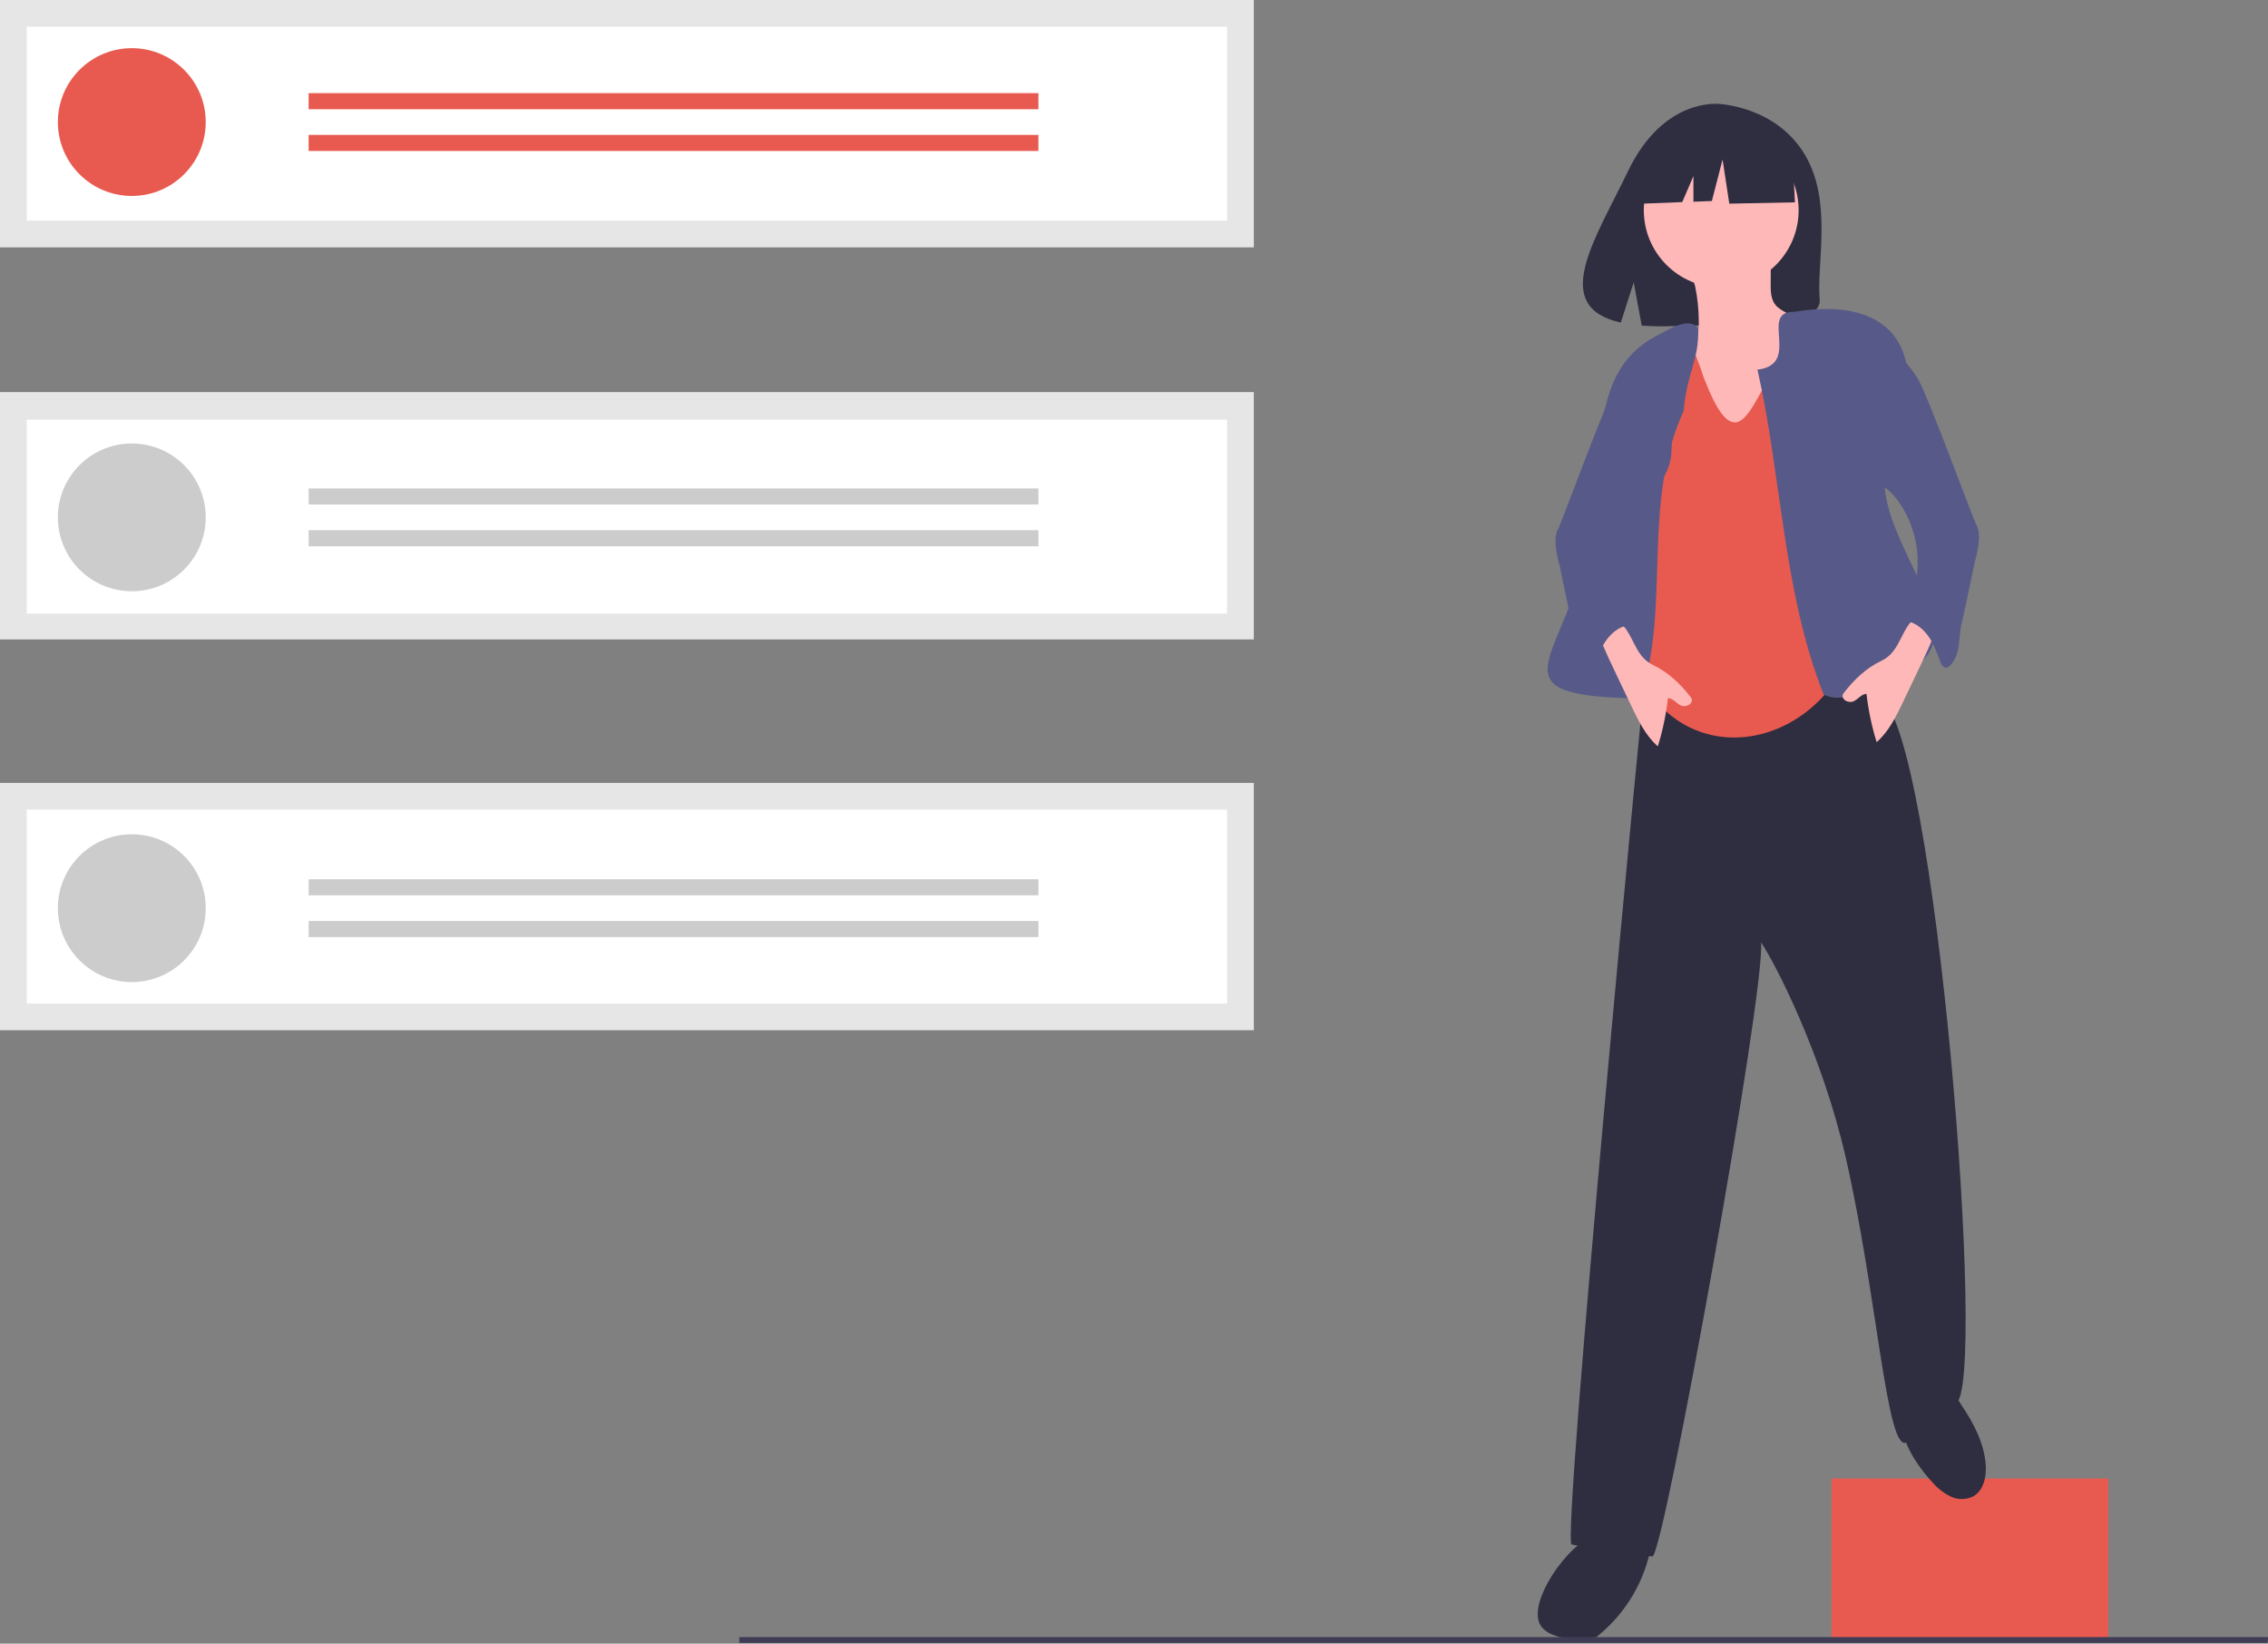 <?xml version="1.0" encoding="UTF-8"?>
<svg xmlns="http://www.w3.org/2000/svg" xmlns:xlink="http://www.w3.org/1999/xlink" width="207px" height="150px" viewBox="0 0 207 150" version="1.1">
<rect x="0" y="0" width="207" height="150" fill="#808080" stroke="none"/>
<g id="surface1">
<path style=" stroke:none;fill-rule:nonzero;fill:rgb(90.98%,35.294%,30.98%);fill-opacity:1;" d="M 167.156 134.93 L 192.426 134.93 L 192.426 149.492 L 167.156 149.492 Z M 167.156 134.93 "/>
<path style=" stroke:none;fill-rule:nonzero;fill:rgb(18.431%,18.039%,25.49%);fill-opacity:1;" d="M 140.539 146.125 C 140.312 146.895 140.207 147.793 140.68 148.445 C 140.938 148.773 141.281 149.023 141.672 149.168 C 142.676 149.566 143.754 149.723 144.824 149.633 C 145.242 149.652 145.645 149.5 145.941 149.203 C 148.434 147.145 150.117 144.273 150.699 141.102 C 150.746 140.934 150.734 140.762 150.672 140.602 C 150.59 140.48 150.477 140.383 150.34 140.32 C 149.789 139.977 149.191 139.703 148.566 139.512 C 145.145 138.629 141.387 143.246 140.539 146.125 Z M 140.539 146.125 "/>
<path style=" stroke:none;fill-rule:nonzero;fill:rgb(18.431%,18.039%,25.49%);fill-opacity:1;" d="M 176.41 135.324 C 176.871 135.855 177.438 136.289 178.074 136.59 C 178.719 136.887 179.469 136.875 180.105 136.555 C 181.047 136.02 181.312 134.773 181.238 133.695 C 181.098 131.703 180.145 129.902 179.047 128.27 C 178.699 127.758 177.934 126.223 177.258 126.203 C 176.938 126.191 175.742 127.352 175.414 127.57 C 174.227 128.379 173.402 128.957 173.648 130.504 C 173.926 132.23 175.246 134.078 176.41 135.324 Z M 176.41 135.324 "/>
<path style=" stroke:none;fill-rule:nonzero;fill:rgb(18.431%,18.039%,25.49%);fill-opacity:1;" d="M 165.984 52.773 C 160.926 52.379 156.09 52.523 151.02 52.266 C 150.594 52.242 150.797 57.117 150.355 59.762 C 150.129 61.121 142.496 140.793 143.445 140.953 C 145.879 141.461 148.34 141.824 150.812 142.043 C 151.82 142.133 161.18 90.223 160.73 86 C 161.957 87.801 166.273 96.09 168.457 105.629 C 171.336 118.211 172.184 132.445 173.973 131.648 C 175.125 130.066 176.691 128.832 178.496 128.074 C 181.453 126.973 176.66 66.441 171.594 63.66 C 171.531 61.887 171.465 60.074 170.797 58.43 C 169.855 56.113 167.996 54.262 165.984 52.773 Z M 165.984 52.773 "/>
<path style=" stroke:none;fill-rule:nonzero;fill:rgb(24.706%,23.922%,33.725%);fill-opacity:1;" d="M 206.949 149.934 L 67.473 149.934 L 67.473 149.406 L 207.043 149.406 Z M 206.949 149.934 "/>
<path style=" stroke:none;fill-rule:nonzero;fill:rgb(90.196%,90.196%,90.196%);fill-opacity:1;" d="M 0 71.449 L 114.438 71.449 L 114.438 94.02 L 0 94.02 Z M 0 71.449 "/>
<path style=" stroke:none;fill-rule:nonzero;fill:rgb(90.196%,90.196%,90.196%);fill-opacity:1;" d="M 0 35.781 L 114.438 35.781 L 114.438 58.355 L 0 58.355 Z M 0 35.781 "/>
<path style=" stroke:none;fill-rule:nonzero;fill:rgb(90.196%,90.196%,90.196%);fill-opacity:1;" d="M 0 0 L 114.438 0 L 114.438 22.574 L 0 22.574 Z M 0 0 "/>
<path style=" stroke:none;fill-rule:nonzero;fill:rgb(100%,100%,100%);fill-opacity:1;" d="M 2.441 20.137 L 111.996 20.137 L 111.996 2.438 L 2.441 2.438 Z M 2.441 20.137 "/>
<path style=" stroke:none;fill-rule:nonzero;fill:rgb(100%,100%,100%);fill-opacity:1;" d="M 2.441 55.996 L 111.996 55.996 L 111.996 38.301 L 2.441 38.301 Z M 2.441 55.996 "/>
<path style=" stroke:none;fill-rule:nonzero;fill:rgb(100%,100%,100%);fill-opacity:1;" d="M 2.441 91.582 L 111.996 91.582 L 111.996 73.883 L 2.441 73.883 Z M 2.441 91.582 "/>
<path style=" stroke:none;fill-rule:nonzero;fill:rgb(90.98%,35.294%,30.98%);fill-opacity:1;" d="M 18.777 11.141 C 18.777 14.863 15.758 17.883 12.031 17.883 C 8.305 17.883 5.281 14.863 5.281 11.141 C 5.281 7.418 8.305 4.395 12.031 4.395 C 15.758 4.395 18.777 7.418 18.777 11.141 Z M 18.777 11.141 "/>
<path style=" stroke:none;fill-rule:nonzero;fill:rgb(90.98%,35.294%,30.98%);fill-opacity:1;" d="M 28.168 8.5 L 94.777 8.5 L 94.777 9.969 L 28.168 9.969 Z M 28.168 8.5 "/>
<path style=" stroke:none;fill-rule:nonzero;fill:rgb(90.98%,35.294%,30.98%);fill-opacity:1;" d="M 28.168 12.312 L 94.777 12.312 L 94.777 13.777 L 28.168 13.777 Z M 28.168 12.312 "/>
<path style=" stroke:none;fill-rule:nonzero;fill:rgb(80%,80%,80%);fill-opacity:1;" d="M 18.777 47.215 C 18.777 50.938 15.758 53.957 12.031 53.957 C 8.305 53.957 5.281 50.938 5.281 47.215 C 5.281 43.492 8.305 40.473 12.031 40.473 C 15.758 40.473 18.777 43.492 18.777 47.215 Z M 18.777 47.215 "/>
<path style=" stroke:none;fill-rule:nonzero;fill:rgb(80%,80%,80%);fill-opacity:1;" d="M 28.168 44.578 L 94.777 44.578 L 94.777 46.043 L 28.168 46.043 Z M 28.168 44.578 "/>
<path style=" stroke:none;fill-rule:nonzero;fill:rgb(80%,80%,80%);fill-opacity:1;" d="M 28.168 48.387 L 94.777 48.387 L 94.777 49.855 L 28.168 49.855 Z M 28.168 48.387 "/>
<path style=" stroke:none;fill-rule:nonzero;fill:rgb(80%,80%,80%);fill-opacity:1;" d="M 18.777 82.879 C 18.777 86.605 15.758 89.625 12.031 89.625 C 8.305 89.625 5.281 86.605 5.281 82.879 C 5.281 79.156 8.305 76.137 12.031 76.137 C 15.758 76.137 18.777 79.156 18.777 82.879 Z M 18.777 82.879 "/>
<path style=" stroke:none;fill-rule:nonzero;fill:rgb(80%,80%,80%);fill-opacity:1;" d="M 28.168 80.242 L 94.777 80.242 L 94.777 81.707 L 28.168 81.707 Z M 28.168 80.242 "/>
<path style=" stroke:none;fill-rule:nonzero;fill:rgb(80%,80%,80%);fill-opacity:1;" d="M 28.168 84.051 L 94.777 84.051 L 94.777 85.52 L 28.168 85.52 Z M 28.168 84.051 "/>
<path style=" stroke:none;fill-rule:nonzero;fill:rgb(18.431%,18.039%,25.49%);fill-opacity:1;" d="M 164.738 14.133 C 162.113 9.695 156.914 9.488 156.914 9.488 C 156.914 9.488 151.852 8.844 148.602 15.594 C 145.574 21.891 141.395 27.969 147.93 29.441 L 149.109 25.773 L 149.84 29.715 C 150.77 29.781 151.703 29.797 152.637 29.766 C 159.633 29.539 166.297 29.828 166.082 27.32 C 165.797 23.984 167.266 18.395 164.738 14.133 Z M 164.738 14.133 "/>
<path style=" stroke:none;fill-rule:nonzero;fill:rgb(100%,72.157%,72.157%);fill-opacity:1;" d="M 155.047 29.238 C 155.062 29.738 155.059 30.266 154.809 30.699 C 154.316 31.555 153.113 31.684 152.391 32.359 C 151.633 33.074 151.547 34.23 151.512 35.27 C 151.473 36.355 151.441 37.48 151.836 38.492 C 152.082 39.051 152.387 39.582 152.754 40.066 C 153.195 40.703 153.641 41.336 154.09 41.965 C 154.328 42.32 154.598 42.656 154.891 42.969 C 155.695 43.789 156.797 44.238 157.902 44.562 C 158.613 44.773 159.383 44.934 160.09 44.711 C 160.555 44.523 160.988 44.262 161.359 43.926 C 161.906 43.535 162.391 43.066 162.801 42.531 C 163.395 41.672 163.559 40.598 163.684 39.559 C 164.047 36.492 164.188 33.402 164.105 30.316 C 164.121 29.98 164.059 29.645 163.93 29.336 C 163.562 28.621 162.582 28.465 162.066 27.852 C 161.625 27.328 161.605 26.582 161.609 25.895 L 161.621 24.148 C 161.637 24 161.605 23.852 161.535 23.723 C 161.406 23.582 161.227 23.496 161.035 23.488 C 159.949 23.309 158.848 23.234 157.746 23.27 C 156.855 23.297 155.141 23.223 154.371 23.715 C 153.672 24.168 154.547 25.41 154.711 26.109 C 154.926 27.141 155.039 28.188 155.047 29.238 Z M 155.047 29.238 "/>
<path style=" stroke:none;fill-rule:nonzero;fill:rgb(100%,72.157%,72.157%);fill-opacity:1;" d="M 164.16 19.184 C 164.16 23.082 160.996 26.242 157.094 26.242 C 153.195 26.242 150.031 23.082 150.031 19.184 C 150.031 15.289 153.195 12.129 157.094 12.129 C 160.996 12.129 164.16 15.289 164.16 19.184 Z M 164.16 19.184 "/>
<path style=" stroke:none;fill-rule:nonzero;fill:rgb(90.98%,35.294%,30.98%);fill-opacity:1;" d="M 155.496 34.445 C 151.852 22.906 149.93 39.113 147.633 43.543 C 147.652 46.594 147.734 55.031 148.449 58.23 C 151.227 70.656 164.969 69.684 169.102 59.203 C 171.305 53.617 166.418 39.781 166.586 33.328 C 160.531 27.199 160.16 46.633 155.496 34.445 Z M 155.496 34.445 "/>
<path style=" stroke:none;fill-rule:nonzero;fill:rgb(34.118%,35.294%,53.333%);fill-opacity:1;" d="M 151.496 30.488 C 143.594 34.324 147.363 44.625 144.5 51.367 C 142.215 60.621 136.398 63.531 149.695 63.746 C 152.559 55.289 149.762 46.105 153.668 37.492 C 153.938 34.117 155.094 32.852 154.992 29.996 C 154.227 28.809 152.242 30.117 151.496 30.488 Z M 151.496 30.488 "/>
<path style=" stroke:none;fill-rule:nonzero;fill:rgb(18.431%,18.039%,25.49%);fill-opacity:1;" d="M 163.578 13.703 L 158.441 11.016 L 151.352 12.113 L 149.887 18.586 L 153.539 18.445 L 154.559 16.07 L 154.559 18.41 L 156.242 18.344 L 157.219 14.559 L 157.832 18.586 L 163.824 18.465 Z M 163.578 13.703 "/>
<path style=" stroke:none;fill-rule:nonzero;fill:rgb(34.118%,35.294%,53.333%);fill-opacity:1;" d="M 160.402 33.734 C 164.469 33.262 160.504 28.383 163.73 28.465 C 173.395 26.84 176.285 32.82 172.609 41.168 C 169.242 47.848 181.156 57.238 174.5 60.977 C 172.137 61.848 168.754 64.57 166.445 63.383 C 162.738 54.074 162.605 43.441 160.402 33.734 Z M 160.402 33.734 "/>
<path style=" stroke:none;fill-rule:nonzero;fill:rgb(100%,72.157%,72.157%);fill-opacity:1;" d="M 171.719 60.305 C 170.301 60.98 169.184 62.055 168.234 63.305 C 168.035 63.574 168.305 64.066 168.902 64.059 C 169.465 64.051 169.797 63.332 170.355 63.324 C 170.527 64.82 170.836 66.293 171.281 67.73 C 172.398 66.75 173.066 65.371 173.703 64.035 L 174.969 61.387 C 175.434 60.414 175.898 59.441 176.316 58.449 C 176.43 58.219 176.5 57.969 176.523 57.711 C 176.578 56.004 174.891 55.992 174.164 57.062 C 173.371 58.23 173.121 59.633 171.719 60.305 Z M 171.719 60.305 "/>
<path style=" stroke:none;fill-rule:nonzero;fill:rgb(34.118%,35.294%,53.333%);fill-opacity:1;" d="M 172.008 30.949 C 173.09 32.07 174.176 33.199 175.016 34.516 C 175.855 35.824 180.191 47.625 180.367 47.875 C 180.996 48.797 180.262 51.184 180.227 51.32 C 180.152 51.75 179.25 56.031 179.023 56.977 C 178.863 57.637 178.867 58.328 178.762 58.996 C 178.656 59.672 178.426 60.359 177.906 60.805 C 177.84 60.867 177.758 60.914 177.668 60.934 C 177.383 60.992 177.188 60.66 177.086 60.383 C 176.773 59.527 176.457 58.656 175.902 57.93 C 175.352 57.207 174.516 56.637 173.602 56.641 C 173.449 56.273 173.48 55.859 173.691 55.52 C 173.875 55.176 174.141 54.883 174.344 54.551 C 174.598 54.098 174.773 53.598 174.855 53.086 C 175.309 50.723 174.852 48.277 173.586 46.23 C 173.293 45.742 172.934 45.301 172.527 44.902 C 172.082 44.488 171.559 44.152 171.148 43.703 C 170.516 42.953 170.129 42.023 170.051 41.047 C 169.977 40.074 170.004 39.098 170.129 38.129 C 170.312 36.211 170.551 34.293 170.824 32.387 C 170.848 32.137 170.91 31.895 171.016 31.668 C 171.23 31.27 171.598 31.141 172.008 30.949 Z M 172.008 30.949 "/>
<path style=" stroke:none;fill-rule:nonzero;fill:rgb(100%,72.157%,72.157%);fill-opacity:1;" d="M 148.426 57.445 C 147.699 56.375 146.016 56.383 146.07 58.094 C 146.094 58.348 146.164 58.602 146.277 58.832 C 146.695 59.824 147.16 60.797 147.625 61.77 L 148.887 64.414 C 149.527 65.758 150.195 67.137 151.309 68.113 C 151.754 66.68 152.062 65.203 152.234 63.707 C 152.793 63.715 153.129 64.43 153.688 64.441 C 154.289 64.445 154.559 63.953 154.355 63.691 C 153.41 62.441 152.289 61.367 150.875 60.691 C 149.469 60.016 149.223 58.613 148.426 57.445 Z M 148.426 57.445 "/>
<path style=" stroke:none;fill-rule:nonzero;fill:rgb(34.118%,35.294%,53.333%);fill-opacity:1;" d="M 151.574 32.051 C 151.68 32.277 151.746 32.52 151.766 32.77 C 152.039 34.676 152.277 36.598 152.461 38.516 C 152.59 39.48 152.617 40.457 152.539 41.43 C 152.461 42.406 152.078 43.336 151.445 44.086 C 151.031 44.539 150.512 44.871 150.066 45.289 C 149.656 45.68 149.301 46.125 149.004 46.613 C 147.738 48.656 147.285 51.105 147.734 53.473 C 147.82 53.984 147.992 54.48 148.25 54.934 C 148.449 55.27 148.719 55.562 148.902 55.906 C 149.109 56.242 149.145 56.656 148.988 57.023 C 148.078 57.02 147.242 57.59 146.688 58.316 C 146.137 59.039 145.82 59.91 145.504 60.77 C 145.406 61.039 145.211 61.371 144.922 61.316 C 144.832 61.293 144.754 61.25 144.688 61.184 C 144.168 60.746 143.934 60.055 143.832 59.379 C 143.727 58.711 143.727 58.02 143.57 57.359 C 143.344 56.414 142.438 52.133 142.367 51.703 C 142.328 51.57 141.598 49.18 142.223 48.258 C 142.398 48.008 146.738 36.211 147.578 34.895 C 148.414 33.582 149.504 32.453 150.582 31.332 C 150.996 31.523 151.359 31.648 151.574 32.051 Z M 151.574 32.051 "/>
</g>
</svg>
